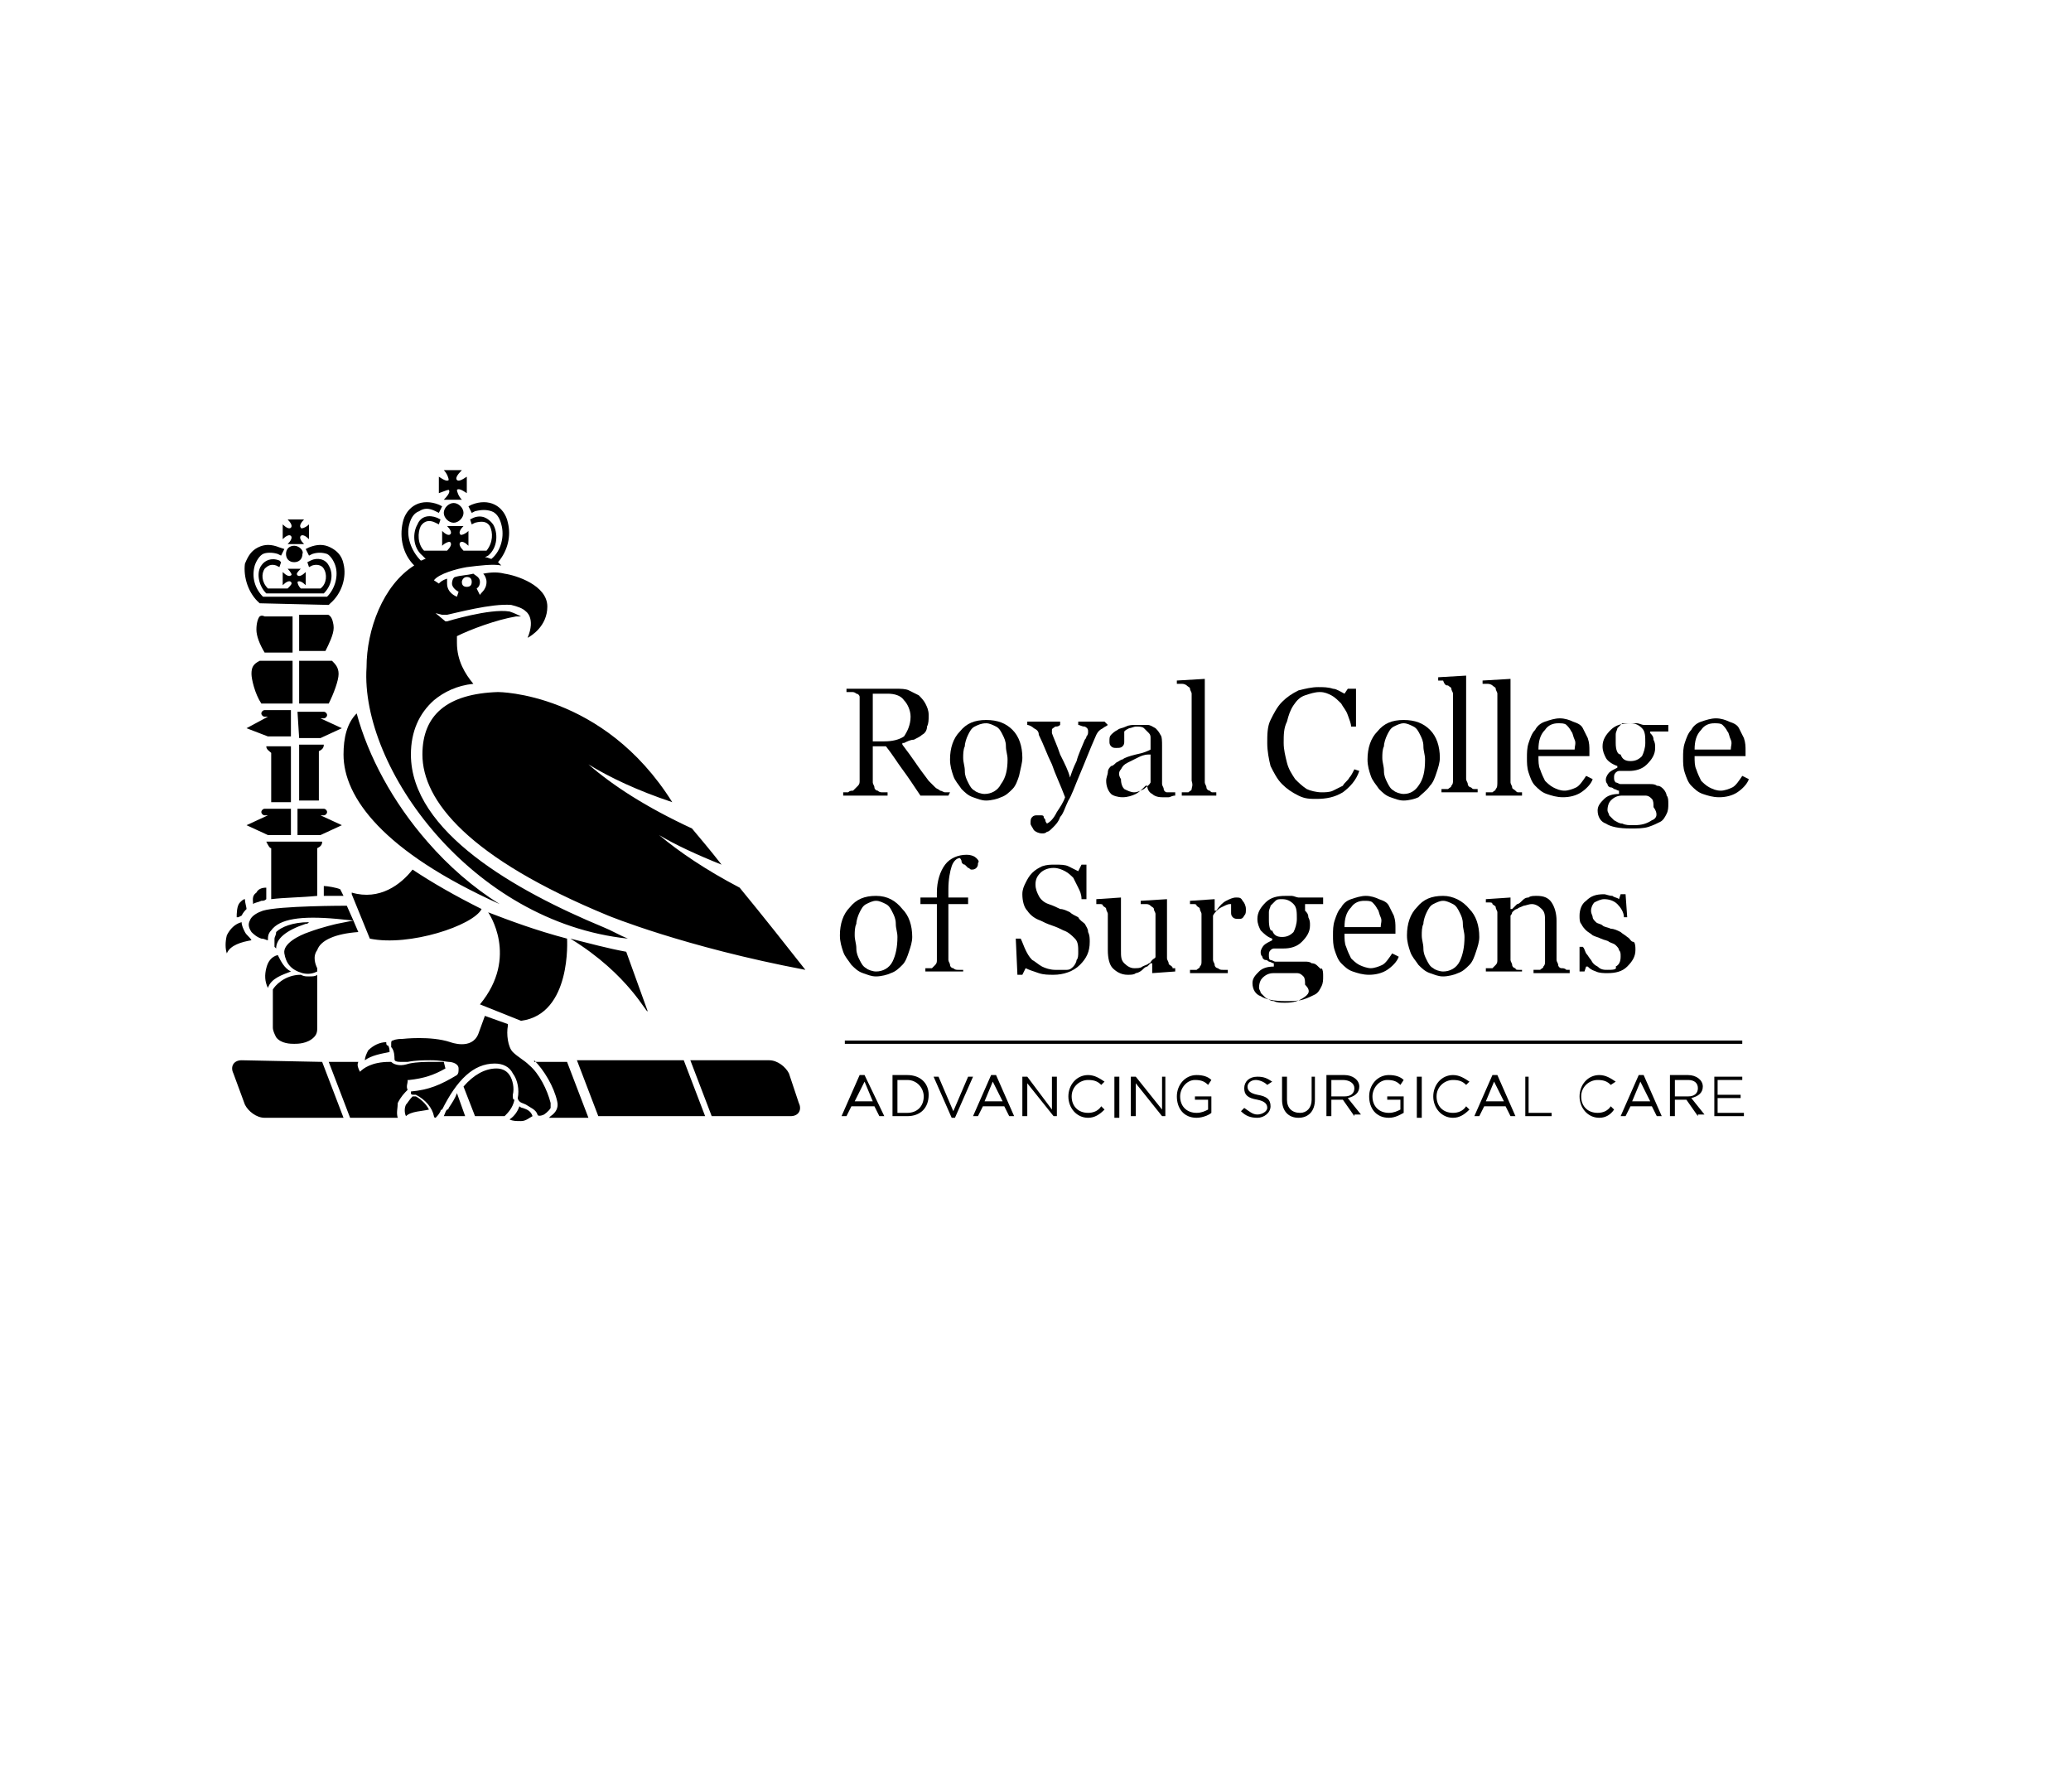 <?xml version="1.0" encoding="utf-8"?>
<!-- Generator: Adobe Illustrator 27.0.1, SVG Export Plug-In . SVG Version: 6.00 Build 0)  -->
<svg version="1.1" id="Layer_1" xmlns="http://www.w3.org/2000/svg" xmlns:xlink="http://www.w3.org/1999/xlink" x="0px" y="0px"
	 viewBox="0 0 126 109" style="enable-background:new 0 0 126 109;" xml:space="preserve">
<g>
	<path d="M88.1,41.7c0.1,0.1,0.2,0.1,0.2,0.2s0.1,0.2,0.1,0.3v5.3c0,0.1,0,0.2-0.1,0.3c0,0.1-0.1,0.1-0.2,0.2c-0.1,0-0.1,0-0.2,0
		c-0.1,0-0.1,0-0.2,0v0.2h2.2v-0.2c-0.1,0-0.1,0-0.2,0c-0.1,0-0.1,0-0.2-0.1c-0.1,0-0.2-0.1-0.2-0.2c0-0.1-0.1-0.2-0.1-0.3v-6.3l0,0
		l-1.7,0.1v0.2c0.1,0,0.2,0,0.3,0C87.9,41.7,88,41.7,88.1,41.7"/>
	<path d="M62.2,46.1c0-0.7-0.2-1.3-0.6-1.7c-0.4-0.4-0.9-0.6-1.6-0.6c-0.7,0-1.2,0.2-1.6,0.7c-0.4,0.4-0.6,1-0.6,1.7
		c0,0.4,0.1,0.7,0.2,1c0.1,0.3,0.3,0.5,0.5,0.8c0.2,0.2,0.4,0.4,0.7,0.5s0.5,0.2,0.8,0.2c0.3,0,0.7-0.1,0.9-0.2
		c0.3-0.1,0.5-0.3,0.7-0.5c0.2-0.2,0.3-0.5,0.4-0.8C62.1,46.7,62.2,46.4,62.2,46.1 M60.9,47.7c-0.2,0.4-0.6,0.6-1,0.6
		c-0.2,0-0.5-0.1-0.6-0.2c-0.2-0.1-0.3-0.3-0.4-0.5c-0.1-0.2-0.2-0.4-0.2-0.7c0-0.3-0.1-0.5-0.1-0.8c0-0.2,0-0.5,0.1-0.7
		c0-0.2,0.1-0.5,0.2-0.7c0.1-0.2,0.2-0.4,0.4-0.5S59.7,44,60,44c0.2,0,0.4,0.1,0.6,0.2c0.2,0.1,0.3,0.3,0.4,0.5
		c0.1,0.2,0.2,0.4,0.2,0.7c0,0.3,0.1,0.5,0.1,0.8C61.3,46.8,61.2,47.3,60.9,47.7"/>
	<path d="M66,56.2c-0.1-0.1-0.3-0.2-0.4-0.4c-0.2-0.1-0.4-0.2-0.5-0.3c-0.2-0.1-0.4-0.2-0.6-0.2c-0.2-0.1-0.4-0.2-0.7-0.3
		c-0.3-0.1-0.5-0.3-0.6-0.5c-0.1-0.2-0.2-0.4-0.2-0.7s0.1-0.5,0.3-0.7s0.5-0.3,0.8-0.3c0.3,0,0.5,0.1,0.7,0.2s0.4,0.3,0.5,0.4
		c0.1,0.2,0.2,0.4,0.3,0.6c0.1,0.2,0.2,0.4,0.2,0.7h0.3l0-2.1h-0.3L65.6,53l0,0c-0.2-0.1-0.4-0.2-0.6-0.3s-0.5-0.1-0.8-0.1
		c-0.3,0-0.5,0-0.8,0.1c-0.2,0.1-0.4,0.2-0.6,0.4c-0.2,0.2-0.3,0.4-0.4,0.6c-0.1,0.2-0.2,0.4-0.2,0.7c0,0.4,0.1,0.8,0.3,1
		c0.2,0.3,0.5,0.5,0.8,0.6c0.2,0.1,0.4,0.2,0.7,0.3c0.3,0.1,0.5,0.2,0.7,0.3c0.3,0.1,0.5,0.3,0.7,0.5s0.2,0.5,0.2,0.8
		c0,0.2,0,0.4-0.1,0.5c0,0.1-0.1,0.3-0.2,0.4c-0.1,0.1-0.2,0.2-0.4,0.2C64.6,59,64.5,59,64.2,59c-0.3,0-0.6-0.1-0.8-0.2
		s-0.4-0.3-0.6-0.4c-0.2-0.2-0.3-0.4-0.4-0.6c-0.1-0.2-0.2-0.5-0.3-0.7h-0.3l0.1,2.2h0.3l0.2-0.4l0,0c0.2,0.1,0.5,0.2,0.8,0.3
		c0.3,0.1,0.6,0.1,0.9,0.1c0.6,0,1.2-0.2,1.6-0.6c0.4-0.4,0.6-0.8,0.6-1.4c0-0.2,0-0.4-0.1-0.6C66.2,56.5,66.1,56.4,66,56.2"/>
	<path d="M53.3,54.5c-0.7,0-1.2,0.2-1.6,0.7c-0.4,0.4-0.6,1-0.6,1.7c0,0.4,0.1,0.7,0.2,1c0.1,0.3,0.3,0.5,0.5,0.8
		c0.2,0.2,0.4,0.4,0.7,0.5s0.5,0.2,0.8,0.2c0.3,0,0.7-0.1,0.9-0.2c0.3-0.1,0.5-0.3,0.7-0.5c0.2-0.2,0.3-0.5,0.4-0.8
		c0.1-0.3,0.2-0.6,0.2-0.9c0-0.7-0.2-1.3-0.6-1.7C54.5,54.8,54,54.5,53.3,54.5 M54.3,58.5c-0.2,0.4-0.6,0.6-1,0.6
		c-0.2,0-0.5-0.1-0.6-0.2c-0.2-0.1-0.3-0.3-0.4-0.5c-0.1-0.2-0.2-0.4-0.2-0.7c0-0.3-0.1-0.5-0.1-0.8c0-0.2,0-0.5,0.1-0.7
		c0-0.2,0.1-0.5,0.2-0.7c0.1-0.2,0.2-0.4,0.4-0.5c0.2-0.1,0.4-0.2,0.6-0.2s0.4,0.1,0.6,0.2c0.2,0.1,0.3,0.3,0.4,0.5
		c0.1,0.2,0.2,0.4,0.2,0.7c0,0.3,0.1,0.5,0.1,0.8C54.6,57.6,54.5,58.1,54.3,58.5"/>
	<path d="M67.2,43.9h-1.6v0.2c0.1,0,0.2,0.1,0.4,0.1c0.2,0.1,0.2,0.2,0.2,0.3c0,0.1,0,0.2-0.1,0.3c0,0.1-0.1,0.2-0.1,0.2
		c-0.2,0.5-0.4,0.9-0.5,1.3c-0.2,0.4-0.3,0.7-0.4,1l0,0.1l0-0.1c-0.1-0.4-0.3-0.8-0.6-1.4c-0.2-0.6-0.4-1-0.5-1.3c0,0,0-0.1,0-0.1
		s0-0.1,0-0.1c0-0.1,0.1-0.1,0.2-0.2c0.1,0,0.2,0,0.3-0.1v-0.2h-2v0.2c0.1,0,0.3,0.1,0.4,0.2c0.2,0.1,0.3,0.2,0.3,0.4
		c0.3,0.6,0.5,1.2,0.8,1.8c0.2,0.6,0.5,1.2,0.8,2v0v0c-0.1,0.3-0.3,0.6-0.5,0.9c-0.2,0.4-0.4,0.6-0.6,0.7l0,0l0,0
		c0,0-0.1-0.1-0.1-0.2c0-0.1-0.1-0.1-0.1-0.2c0-0.1-0.1-0.1-0.2-0.1c-0.1,0-0.1,0-0.2,0c-0.1,0-0.2,0-0.3,0.1
		c-0.1,0.1-0.1,0.2-0.1,0.4c0,0.1,0.1,0.2,0.2,0.4c0.1,0.1,0.3,0.2,0.5,0.2c0.1,0,0.2,0,0.3-0.1c0.1,0,0.2-0.1,0.4-0.3
		c0.1-0.1,0.3-0.3,0.4-0.6c0.2-0.2,0.3-0.6,0.5-1c0.2-0.3,0.4-0.9,0.7-1.6c0.3-0.7,0.6-1.5,1-2.4c0.1-0.2,0.2-0.3,0.4-0.4
		c0.1-0.1,0.2-0.1,0.3-0.2L67.2,43.9L67.2,43.9z"/>
	<path d="M59.4,52.2c-0.1-0.1-0.3-0.2-0.6-0.2c-0.5,0-1,0.2-1.3,0.6s-0.5,1-0.5,1.7v0.3H56V55H57v3.4c0,0.1,0,0.2-0.1,0.3
		s-0.1,0.1-0.2,0.2c-0.1,0-0.1,0-0.2,0l-0.2,0v0.2h2.3V59c-0.1,0-0.2,0-0.3,0c-0.1,0-0.2,0-0.3-0.1c-0.1,0-0.2-0.1-0.2-0.2
		s-0.1-0.2-0.1-0.3V55h1.2v-0.4h-1.2v-0.5c0-0.6,0.1-1.1,0.2-1.4c0.1-0.3,0.3-0.5,0.5-0.5h0l0,0c0,0,0.1,0.1,0.1,0.2
		c0,0.1,0.1,0.2,0.2,0.2c0.1,0.1,0.1,0.1,0.2,0.2c0.1,0,0.1,0.1,0.2,0.1c0.1,0,0.2,0,0.3-0.1c0.1-0.1,0.1-0.2,0.1-0.3
		C59.6,52.4,59.5,52.3,59.4,52.2"/>
	<path d="M68.3,48.5c0.3,0,0.6-0.1,0.8-0.2s0.4-0.3,0.6-0.5l0,0h0.1v0c0,0.2,0.1,0.4,0.3,0.5c0.1,0.1,0.3,0.2,0.6,0.2
		c0.1,0,0.3,0,0.4,0c0.1,0,0.2-0.1,0.4-0.1v-0.2c-0.1,0-0.2,0-0.3,0c-0.1,0-0.2,0-0.2,0c-0.1,0-0.2-0.1-0.2-0.2
		c0-0.1-0.1-0.2-0.1-0.3c0-0.4,0-0.8,0-1.1c0-0.3,0-0.7,0-1.2c0-0.3,0-0.6-0.1-0.7c-0.1-0.2-0.2-0.3-0.3-0.4
		c-0.2-0.1-0.3-0.2-0.5-0.2c-0.2,0-0.4,0-0.7,0c-0.2,0-0.4,0-0.6,0.1c-0.2,0.1-0.4,0.1-0.5,0.2c-0.2,0.1-0.3,0.2-0.4,0.3
		c-0.1,0.1-0.1,0.2-0.1,0.4c0,0.1,0,0.2,0.1,0.3c0.1,0.1,0.2,0.1,0.3,0.1c0.2,0,0.3,0,0.4-0.1c0.1-0.1,0.1-0.2,0.1-0.3
		c0-0.1,0-0.2,0-0.3c0-0.1,0-0.2,0-0.3v0l0,0c0.1-0.1,0.1-0.1,0.3-0.2c0.1,0,0.3-0.1,0.4-0.1c0.2,0,0.4,0,0.5,0.1s0.2,0.2,0.3,0.3
		c0.1,0.1,0.1,0.2,0.1,0.3s0,0.2,0,0.2v0.5l0,0c-0.2,0.1-0.4,0.2-0.9,0.3c-0.4,0.1-0.7,0.2-0.8,0.3c-0.1,0-0.2,0.1-0.4,0.2
		c-0.1,0.1-0.2,0.2-0.3,0.2c-0.1,0.1-0.2,0.2-0.2,0.4c0,0.1-0.1,0.3-0.1,0.5c0,0.3,0.1,0.6,0.3,0.8C67.7,48.4,68,48.5,68.3,48.5
		 M68.2,46.8c0.1-0.2,0.2-0.3,0.4-0.4s0.4-0.2,0.6-0.3c0.2-0.1,0.4-0.2,0.7-0.2l0.1,0l0,1.7l0,0c-0.1,0.2-0.3,0.3-0.4,0.4
		c-0.2,0.1-0.4,0.2-0.6,0.2c-0.2,0-0.4-0.1-0.6-0.2c-0.1-0.1-0.2-0.3-0.2-0.6C68,47.1,68.1,46.9,68.2,46.8"/>
	<path d="M78,47.7c0.3,0.3,0.6,0.5,1,0.7c0.4,0.2,0.7,0.2,1.1,0.2c0.6,0,1.1-0.1,1.6-0.4c0.4-0.3,0.8-0.7,1-1.3l-0.3-0.1
		c-0.1,0.2-0.2,0.4-0.3,0.5c-0.1,0.2-0.3,0.3-0.4,0.5c-0.2,0.1-0.4,0.2-0.6,0.3c-0.2,0.1-0.5,0.1-0.7,0.1c-0.3,0-0.7-0.1-0.9-0.2
		c-0.3-0.2-0.5-0.4-0.7-0.6c-0.2-0.3-0.4-0.6-0.5-1c-0.1-0.4-0.2-0.8-0.2-1.2c0-0.5,0-0.9,0.2-1.3c0.1-0.4,0.2-0.7,0.4-1
		c0.2-0.3,0.4-0.5,0.7-0.6c0.3-0.1,0.6-0.2,0.9-0.2c0.3,0,0.5,0.1,0.7,0.2c0.2,0.1,0.4,0.3,0.6,0.5c0.1,0.2,0.3,0.4,0.4,0.7
		c0.1,0.3,0.2,0.5,0.2,0.7h0.3l0-2.3H82l-0.2,0.3l0,0c-0.2-0.1-0.5-0.3-0.7-0.3c-0.3-0.1-0.6-0.1-0.9-0.1c-0.4,0-0.8,0.1-1.2,0.2
		c-0.4,0.2-0.7,0.4-1,0.7s-0.5,0.7-0.7,1.1c-0.2,0.4-0.2,0.9-0.2,1.4s0.1,1,0.2,1.4C77.5,47,77.7,47.4,78,47.7"/>
	<path d="M57.8,48.2c-0.1,0-0.2,0-0.3,0c-0.1,0-0.2-0.1-0.3-0.1c-0.1-0.1-0.2-0.1-0.3-0.2c-0.1-0.1-0.2-0.2-0.4-0.4
		c-0.3-0.4-0.6-0.8-0.8-1.1c-0.2-0.3-0.5-0.7-0.8-1.1l0-0.1l0.1,0c0.2-0.1,0.4-0.2,0.6-0.2c0.2-0.1,0.4-0.2,0.5-0.3
		c0.2-0.1,0.3-0.3,0.3-0.5c0.1-0.2,0.1-0.4,0.1-0.7c0-0.3-0.1-0.5-0.2-0.7s-0.3-0.4-0.4-0.5c-0.2-0.1-0.4-0.2-0.6-0.3
		c-0.2-0.1-0.5-0.1-0.8-0.1h-3v0.2c0.1,0,0.2,0,0.3,0c0.1,0,0.2,0,0.3,0.1c0.1,0,0.2,0.1,0.2,0.2c0,0.1,0,0.2,0,0.3v4.8
		c0,0.1,0,0.2-0.1,0.3S52,48,51.9,48.1c-0.1,0-0.2,0-0.3,0.1c-0.1,0-0.2,0-0.3,0v0.2h2.7v-0.2c-0.1,0-0.2,0-0.3,0
		c-0.1,0-0.2,0-0.3-0.1c-0.1,0-0.2-0.1-0.2-0.2c0-0.1-0.1-0.2-0.1-0.3v-2.2h0.8l0,0c0.4,0.5,0.7,1,1,1.4c0.3,0.4,0.7,1,1.1,1.6h1.7
		L57.8,48.2L57.8,48.2z M53.8,45.1h-0.7v-2.9H54c0.4,0,0.8,0.1,1,0.4c0.2,0.2,0.4,0.6,0.4,1c0,0.5-0.2,0.9-0.4,1.2
		C54.7,45,54.3,45.1,53.8,45.1"/>
	<path d="M95,58.9c-0.1,0-0.2-0.1-0.2-0.2s-0.1-0.2-0.1-0.3V56c0-0.4-0.1-0.8-0.3-1.1c-0.2-0.3-0.5-0.4-0.9-0.4
		c-0.2,0-0.4,0-0.5,0.1c-0.2,0-0.3,0.1-0.4,0.2c-0.1,0.1-0.2,0.2-0.3,0.2c-0.1,0.1-0.2,0.2-0.3,0.3l0,0h-0.1v-0.7l0,0l-1.5,0.1v0.2
		c0.1,0,0.2,0,0.2,0c0.1,0,0.2,0,0.2,0.1c0.1,0.1,0.2,0.1,0.2,0.2s0.1,0.2,0.1,0.3v2.9c0,0.1,0,0.2-0.1,0.3s-0.1,0.1-0.2,0.2
		c-0.1,0-0.1,0-0.2,0l-0.2,0v0.2h2.2V59c-0.1,0-0.1,0-0.2,0c-0.1,0-0.2,0-0.2-0.1c-0.1,0-0.2-0.1-0.2-0.2c0-0.1-0.1-0.2-0.1-0.3
		v-2.7v0c0,0,0.1-0.1,0.1-0.2c0.1-0.1,0.2-0.2,0.3-0.2c0.1-0.1,0.2-0.1,0.4-0.2c0.1,0,0.3-0.1,0.5-0.1c0.2,0,0.4,0.1,0.6,0.3
		c0.2,0.2,0.2,0.4,0.2,0.8v2.4c0,0.1,0,0.2-0.1,0.3c0,0.1-0.1,0.1-0.2,0.2c-0.1,0-0.1,0-0.2,0c-0.1,0-0.1,0-0.2,0v0.2h2.2v-0.2
		c-0.1,0-0.1,0-0.2,0C95.2,58.9,95.1,58.9,95,58.9"/>
	<path d="M96.5,47.2c-0.2,0.3-0.4,0.6-0.6,0.7c-0.2,0.1-0.5,0.2-0.7,0.2c-0.3,0-0.5-0.1-0.7-0.2s-0.4-0.3-0.5-0.4
		c-0.1-0.2-0.2-0.4-0.3-0.7c-0.1-0.2-0.1-0.5-0.1-0.8v0h3.1v-0.3c0-0.3,0-0.5-0.1-0.8c-0.1-0.2-0.2-0.4-0.3-0.6
		c-0.1-0.2-0.3-0.3-0.6-0.4c-0.2-0.1-0.5-0.2-0.8-0.2s-0.6,0.1-0.9,0.2c-0.3,0.1-0.5,0.3-0.6,0.5c-0.2,0.2-0.3,0.5-0.4,0.8
		c-0.1,0.3-0.1,0.6-0.1,0.9c0,0.3,0,0.6,0.1,0.9s0.2,0.6,0.4,0.8c0.2,0.2,0.4,0.4,0.7,0.5c0.3,0.1,0.6,0.2,1,0.2
		c0.4,0,0.8-0.1,1.1-0.3c0.3-0.2,0.6-0.5,0.7-0.8L96.5,47.2z M93.6,45.6c0-0.5,0.1-0.9,0.4-1.2c0.2-0.3,0.5-0.4,0.8-0.4
		c0.2,0,0.4,0,0.5,0.1c0.1,0.1,0.2,0.2,0.3,0.4c0.1,0.1,0.1,0.3,0.2,0.5s0,0.4,0,0.6v0L93.6,45.6L93.6,45.6z"/>
	<path d="M91,48c0,0.1-0.1,0.1-0.2,0.2c-0.1,0-0.1,0-0.2,0c-0.1,0-0.1,0-0.2,0v0.2h2.2v-0.2c-0.1,0-0.1,0-0.2,0
		c-0.1,0-0.1,0-0.2-0.1C92.1,48,92,48,92,47.9s-0.1-0.2-0.1-0.3v-6.3l0,0l-1.7,0.1v0.2c0.1,0,0.2,0,0.3,0c0.2,0,0.3,0.1,0.3,0.1
		c0.1,0.1,0.2,0.1,0.2,0.2c0,0.1,0.1,0.2,0.1,0.3v5.3C91.1,47.8,91.1,47.9,91,48"/>
	<path d="M99,57c-0.1-0.1-0.3-0.2-0.4-0.3c-0.2-0.1-0.4-0.2-0.6-0.2c-0.2-0.1-0.4-0.1-0.5-0.2c-0.1-0.1-0.3-0.1-0.4-0.2
		c-0.1-0.1-0.2-0.2-0.2-0.3c0-0.1-0.1-0.2-0.1-0.4c0-0.2,0.1-0.4,0.2-0.5c0.2-0.1,0.4-0.2,0.6-0.2c0.3,0,0.6,0.1,0.8,0.3
		c0.2,0.2,0.4,0.5,0.4,0.8h0.2l-0.1-1.4h-0.3l-0.1,0.3l0,0c-0.1-0.1-0.3-0.1-0.4-0.2c-0.2,0-0.4-0.1-0.5-0.1c-0.5,0-0.8,0.1-1.1,0.4
		c-0.3,0.2-0.4,0.6-0.4,0.9c0,0.2,0,0.4,0.1,0.5c0.1,0.2,0.2,0.3,0.3,0.4c0.1,0.1,0.3,0.2,0.4,0.3c0.2,0.1,0.3,0.1,0.5,0.2
		c0.2,0.1,0.4,0.1,0.5,0.2c0.2,0.1,0.3,0.1,0.4,0.2c0.1,0.1,0.2,0.2,0.2,0.3c0.1,0.1,0.1,0.2,0.1,0.4c0,0.3-0.1,0.5-0.3,0.6
		C98.4,59,98.1,59,97.8,59c-0.2,0-0.4,0-0.6-0.2c-0.2-0.1-0.3-0.2-0.4-0.4c-0.1-0.1-0.2-0.3-0.3-0.4c-0.1-0.2-0.1-0.3-0.2-0.4h-0.2
		l0,1.5h0.3l0.1-0.3l0.1,0c0.1,0.1,0.2,0.2,0.5,0.3c0.2,0.1,0.5,0.1,0.7,0.1c0.5,0,0.9-0.1,1.2-0.4c0.3-0.3,0.5-0.6,0.5-1
		c0-0.2,0-0.4-0.1-0.5C99.2,57.3,99.2,57.1,99,57"/>
	<path d="M71.3,58.8c-0.1-0.1-0.2-0.1-0.2-0.2c0-0.1-0.1-0.2-0.1-0.3v-3.6l0,0l-1.6,0.1v0.2c0.1,0,0.2,0,0.3,0c0.1,0,0.2,0,0.3,0.1
		c0.1,0.1,0.2,0.1,0.2,0.2c0,0.1,0.1,0.2,0.1,0.3v2.6c0,0.1-0.1,0.1-0.2,0.2s-0.1,0.2-0.2,0.2c-0.1,0.1-0.2,0.1-0.4,0.2
		c-0.1,0.1-0.3,0.1-0.5,0.1c-0.2,0-0.4-0.1-0.6-0.3c-0.2-0.2-0.2-0.4-0.2-0.8v-3.2l0,0l-1.5,0.1V55c0.1,0,0.2,0,0.2,0
		c0.1,0,0.2,0,0.2,0.1c0.1,0.1,0.2,0.1,0.2,0.2s0.1,0.2,0.1,0.3v2.2c0,0.5,0.1,0.9,0.3,1.1c0.2,0.2,0.5,0.4,0.9,0.4
		c0.2,0,0.4,0,0.5-0.1c0.1,0,0.3-0.1,0.4-0.2c0.1-0.1,0.2-0.2,0.3-0.2c0.1-0.1,0.2-0.2,0.2-0.2l0,0h0.1v0.6l0,0l1.4-0.1v-0.2
		c-0.1,0-0.2,0-0.2,0C71.4,58.9,71.3,58.8,71.3,58.8"/>
	<path d="M106,47.2c-0.2,0.3-0.4,0.6-0.6,0.7c-0.2,0.1-0.5,0.2-0.7,0.2c-0.3,0-0.5-0.1-0.7-0.2s-0.4-0.3-0.5-0.4
		c-0.1-0.2-0.2-0.4-0.3-0.7c-0.1-0.2-0.1-0.5-0.1-0.8v0h3.1v-0.3c0-0.3,0-0.5-0.1-0.8c-0.1-0.2-0.2-0.4-0.3-0.6
		c-0.1-0.2-0.3-0.3-0.6-0.4c-0.2-0.1-0.5-0.2-0.8-0.2s-0.6,0.1-0.9,0.2c-0.3,0.1-0.5,0.3-0.6,0.5c-0.2,0.2-0.3,0.5-0.4,0.8
		c-0.1,0.3-0.1,0.6-0.1,0.9c0,0.3,0,0.6,0.1,0.9s0.2,0.6,0.4,0.8c0.2,0.2,0.4,0.4,0.7,0.5c0.3,0.1,0.6,0.2,1,0.2
		c0.4,0,0.8-0.1,1.1-0.3c0.3-0.2,0.6-0.5,0.7-0.8L106,47.2z M103.1,45.6c0-0.5,0.1-0.9,0.4-1.2c0.2-0.3,0.5-0.4,0.8-0.4
		c0.2,0,0.4,0,0.5,0.1c0.1,0.1,0.2,0.2,0.3,0.4c0.1,0.1,0.1,0.3,0.2,0.5s0,0.4,0,0.6v0L103.1,45.6L103.1,45.6z"/>
	<path d="M87.8,54.5c-0.7,0-1.2,0.2-1.6,0.7c-0.4,0.4-0.6,1-0.6,1.7c0,0.4,0.1,0.7,0.2,1c0.1,0.3,0.3,0.5,0.5,0.8
		c0.2,0.2,0.4,0.4,0.7,0.5s0.5,0.2,0.8,0.2c0.3,0,0.7-0.1,0.9-0.2c0.3-0.1,0.5-0.3,0.7-0.5c0.2-0.2,0.3-0.5,0.4-0.8
		c0.1-0.3,0.2-0.6,0.2-0.9c0-0.7-0.2-1.3-0.6-1.7C89,54.8,88.4,54.5,87.8,54.5 M88.8,58.5c-0.2,0.4-0.6,0.6-1,0.6
		c-0.2,0-0.5-0.1-0.6-0.2c-0.2-0.1-0.3-0.3-0.4-0.5c-0.1-0.2-0.2-0.4-0.2-0.7c0-0.3-0.1-0.5-0.1-0.8c0-0.2,0-0.5,0.1-0.7
		c0-0.2,0.1-0.5,0.2-0.7c0.1-0.2,0.2-0.4,0.4-0.5c0.2-0.1,0.4-0.2,0.6-0.2c0.2,0,0.4,0.1,0.6,0.2c0.2,0.1,0.3,0.3,0.4,0.5
		c0.1,0.2,0.2,0.4,0.2,0.7c0,0.3,0.1,0.5,0.1,0.8C89.1,57.6,89,58.1,88.8,58.5"/>
	<path d="M101.2,48c-0.1-0.1-0.2-0.2-0.4-0.2c-0.1-0.1-0.3-0.1-0.4-0.1c-0.1,0-0.3,0-0.5,0s-0.4,0-0.6,0c-0.1,0-0.2,0-0.4,0
		c-0.1,0-0.2,0-0.3,0c-0.1,0-0.2-0.1-0.3-0.1c-0.1-0.1-0.1-0.2-0.1-0.3c0-0.1,0-0.2,0.1-0.3c0.1-0.1,0.2-0.1,0.2-0.1h0h0.6
		c0.4,0,0.8-0.1,1.1-0.4c0.3-0.3,0.5-0.6,0.5-1c0-0.2,0-0.3-0.1-0.5c0-0.2-0.1-0.3-0.2-0.4l0,0v-0.1h1.1v-0.4H100
		c-0.1,0-0.3-0.1-0.4-0.1c-0.1,0-0.3,0-0.4,0c-0.5,0-0.9,0.1-1.2,0.4c-0.3,0.3-0.5,0.6-0.5,1c0,0.3,0.1,0.5,0.2,0.7s0.4,0.4,0.7,0.5
		l0,0v0.1l0,0c-0.2,0.1-0.4,0.2-0.5,0.3c-0.1,0.1-0.2,0.3-0.2,0.4c0,0.1,0,0.2,0.1,0.3c0,0.1,0.1,0.2,0.2,0.2c0.1,0,0.2,0.1,0.2,0.1
		c0.1,0,0.2,0.1,0.3,0.1l0,0v0.2h0c-0.4,0-0.7,0.1-0.9,0.3c-0.2,0.2-0.4,0.4-0.4,0.7c0,0.4,0.2,0.7,0.5,0.8c0.3,0.2,0.8,0.3,1.5,0.3
		c0.4,0,0.8,0,1.1-0.1c0.3-0.1,0.5-0.2,0.7-0.3c0.2-0.1,0.3-0.3,0.4-0.5c0.1-0.2,0.1-0.4,0.1-0.6s0-0.4-0.1-0.5
		C101.4,48.3,101.3,48.1,101.2,48 M98.3,45.2c0-0.2,0-0.3,0-0.5c0-0.2,0.1-0.3,0.1-0.4c0.1-0.1,0.2-0.2,0.3-0.3
		C98.9,44,99,44,99.2,44c0.3,0,0.5,0.1,0.7,0.3c0.2,0.2,0.2,0.5,0.2,0.9c0,0.3-0.1,0.6-0.2,0.8c-0.2,0.2-0.4,0.3-0.7,0.3
		c-0.3,0-0.5-0.1-0.6-0.4C98.4,45.9,98.3,45.6,98.3,45.2 M100.5,49.9c-0.3,0.2-0.6,0.3-1.1,0.3c-0.3,0-0.5,0-0.7-0.1
		c-0.2,0-0.3-0.1-0.5-0.2c-0.1-0.1-0.2-0.2-0.3-0.3c0-0.1-0.1-0.2-0.1-0.3c0-0.3,0.1-0.5,0.2-0.6c0.2-0.2,0.4-0.3,0.7-0.3h0
		c0.4,0,0.7,0,0.9,0c0.3,0,0.4,0,0.5,0c0.2,0,0.3,0.1,0.4,0.2c0.1,0.1,0.1,0.3,0.1,0.5C100.9,49.5,100.8,49.8,100.5,49.9"/>
	<path d="M75.2,54.6c-0.2,0-0.4,0.1-0.6,0.2c-0.2,0.1-0.4,0.3-0.6,0.6l0,0h-0.1v-0.7l0,0l-1.5,0.1v0.2c0.1,0,0.2,0,0.2,0
		c0.1,0,0.2,0,0.2,0.1c0.1,0.1,0.2,0.1,0.2,0.2c0,0.1,0.1,0.2,0.1,0.3v2.9c0,0.1,0,0.2-0.1,0.3c0,0.1-0.1,0.1-0.2,0.2
		c-0.1,0-0.1,0-0.2,0l-0.2,0v0.2h2.3V59c-0.1,0-0.2,0-0.3,0c-0.1,0-0.2,0-0.3-0.1c-0.1,0-0.2-0.1-0.2-0.2c0-0.1-0.1-0.2-0.1-0.3
		v-2.7v0c0.1-0.2,0.3-0.4,0.5-0.5c0.2-0.1,0.4-0.2,0.5-0.2h0.1l0,0.1c0,0.1,0,0.1,0,0.2c0,0,0,0.1,0,0.2c0,0.1,0,0.2,0.1,0.3
		c0.1,0.1,0.2,0.1,0.4,0.1c0.1,0,0.2,0,0.3-0.2c0.1-0.1,0.1-0.2,0.1-0.4c0-0.2-0.1-0.4-0.2-0.5C75.5,54.6,75.4,54.6,75.2,54.6"/>
	<path d="M72.5,48c0,0.1-0.1,0.1-0.2,0.2c-0.1,0-0.1,0-0.2,0c-0.1,0-0.1,0-0.2,0v0.2H74v-0.2c-0.1,0-0.1,0-0.2,0
		c-0.1,0-0.1,0-0.2-0.1c-0.1,0-0.2-0.1-0.2-0.2s-0.1-0.2-0.1-0.3v-6.3l0,0l-1.7,0.1v0.2c0.1,0,0.2,0,0.3,0c0.2,0,0.3,0.1,0.3,0.1
		c0.1,0.1,0.2,0.1,0.2,0.2c0,0.1,0.1,0.2,0.1,0.3v5.3C72.6,47.8,72.5,47.9,72.5,48"/>
	<path d="M87,47.8c0.2-0.2,0.3-0.5,0.4-0.8s0.2-0.6,0.2-0.9c0-0.7-0.2-1.3-0.6-1.7c-0.4-0.4-0.9-0.6-1.6-0.6c-0.7,0-1.2,0.2-1.6,0.7
		c-0.4,0.4-0.6,1-0.6,1.7c0,0.4,0.1,0.7,0.2,1c0.1,0.3,0.3,0.5,0.5,0.8c0.2,0.2,0.4,0.4,0.7,0.5c0.3,0.1,0.5,0.2,0.8,0.2
		c0.3,0,0.7-0.1,0.9-0.2C86.5,48.3,86.8,48.1,87,47.8 M85.4,48.3c-0.2,0-0.5-0.1-0.6-0.2c-0.2-0.1-0.3-0.3-0.4-0.5
		c-0.1-0.2-0.2-0.4-0.2-0.7c0-0.3-0.1-0.5-0.1-0.8c0-0.2,0-0.5,0.1-0.7c0-0.2,0.1-0.5,0.2-0.7c0.1-0.2,0.2-0.4,0.4-0.5
		s0.4-0.2,0.6-0.2c0.2,0,0.4,0.1,0.6,0.2c0.2,0.1,0.3,0.3,0.4,0.5c0.1,0.2,0.2,0.4,0.2,0.7s0.1,0.5,0.1,0.8c0,0.7-0.1,1.2-0.4,1.6
		C86.1,48.1,85.8,48.3,85.4,48.3"/>
	<path d="M84.1,58.7c-0.2,0.1-0.5,0.2-0.7,0.2s-0.5-0.1-0.7-0.2s-0.4-0.3-0.5-0.4c-0.1-0.2-0.2-0.4-0.3-0.7
		c-0.1-0.2-0.1-0.5-0.1-0.8v0h3.1v-0.3c0-0.3,0-0.5-0.1-0.8c-0.1-0.2-0.2-0.4-0.3-0.6c-0.1-0.2-0.3-0.3-0.6-0.4
		c-0.2-0.1-0.5-0.2-0.8-0.2s-0.6,0.1-0.9,0.2c-0.3,0.1-0.5,0.3-0.6,0.5c-0.2,0.2-0.3,0.5-0.4,0.8c-0.1,0.3-0.1,0.6-0.1,0.9
		c0,0.3,0,0.6,0.1,0.9c0.1,0.3,0.2,0.6,0.4,0.8c0.2,0.2,0.4,0.4,0.7,0.5c0.3,0.1,0.6,0.2,1,0.2c0.4,0,0.8-0.1,1.1-0.3
		c0.3-0.2,0.6-0.5,0.7-0.8L84.7,58C84.5,58.3,84.3,58.6,84.1,58.7 M81.8,56.4c0-0.5,0.1-0.9,0.4-1.2c0.2-0.3,0.5-0.4,0.8-0.4
		c0.2,0,0.4,0,0.5,0.1c0.1,0.1,0.2,0.2,0.3,0.4c0.1,0.1,0.1,0.3,0.2,0.5s0,0.4,0,0.6v0L81.8,56.4L81.8,56.4z"/>
	<path d="M80.2,58.8c-0.1-0.1-0.2-0.2-0.4-0.2c-0.1-0.1-0.3-0.1-0.4-0.1c-0.1,0-0.3,0-0.5,0c-0.2,0-0.4,0-0.6,0c-0.1,0-0.2,0-0.4,0
		c-0.1,0-0.2,0-0.3,0c-0.1,0-0.2-0.1-0.3-0.1s-0.1-0.2-0.1-0.3c0-0.1,0-0.2,0.1-0.3c0.1-0.1,0.2-0.1,0.2-0.1h0h0.6
		c0.4,0,0.8-0.1,1.1-0.4c0.3-0.3,0.5-0.6,0.5-1c0-0.2,0-0.3-0.1-0.5c0-0.2-0.1-0.3-0.2-0.4l0,0V55h1.1v-0.4H79
		c-0.1,0-0.3-0.1-0.4-0.1s-0.3,0-0.4,0c-0.5,0-0.9,0.1-1.2,0.4c-0.3,0.3-0.5,0.6-0.5,1c0,0.3,0.1,0.5,0.2,0.7
		c0.2,0.2,0.4,0.4,0.7,0.5l0,0v0.1l0,0c-0.2,0.1-0.4,0.2-0.5,0.3c-0.1,0.1-0.2,0.3-0.2,0.4c0,0.1,0,0.2,0.1,0.3
		c0,0.1,0.1,0.2,0.2,0.2c0.1,0,0.2,0.1,0.2,0.1c0.1,0,0.2,0.1,0.3,0.1l0,0v0.2h0c-0.4,0-0.7,0.1-0.9,0.3c-0.2,0.2-0.4,0.4-0.4,0.7
		c0,0.4,0.2,0.7,0.5,0.8c0.3,0.2,0.8,0.3,1.5,0.3c0.4,0,0.8,0,1.1-0.1c0.3-0.1,0.5-0.2,0.7-0.3c0.2-0.1,0.3-0.3,0.4-0.5
		s0.1-0.4,0.1-0.6s0-0.4-0.1-0.5C80.4,59,80.3,58.9,80.2,58.8 M77.2,56c0-0.2,0-0.3,0-0.5c0-0.2,0.1-0.3,0.1-0.4
		c0.1-0.1,0.2-0.2,0.3-0.3c0.1-0.1,0.2-0.1,0.4-0.1c0.3,0,0.5,0.1,0.7,0.3c0.2,0.2,0.2,0.5,0.2,0.9c0,0.3-0.1,0.6-0.2,0.8
		c-0.2,0.2-0.4,0.3-0.7,0.3c-0.3,0-0.5-0.1-0.6-0.4C77.3,56.7,77.2,56.4,77.2,56 M79.3,60.7c-0.3,0.2-0.6,0.3-1.1,0.3
		c-0.3,0-0.5,0-0.7-0.1c-0.2,0-0.3-0.1-0.5-0.2c-0.1-0.1-0.2-0.2-0.3-0.3c0-0.1-0.1-0.2-0.1-0.3c0-0.3,0.1-0.5,0.2-0.6
		c0.2-0.2,0.4-0.3,0.7-0.3h0c0.4,0,0.7,0,0.9,0c0.3,0,0.5,0,0.5,0c0.2,0,0.3,0.1,0.4,0.2c0.1,0.1,0.1,0.3,0.1,0.5
		C79.8,60.3,79.6,60.5,79.3,60.7"/>
	<rect x="51.4" y="63.3" width="54.6" height="0.2"/>
	<path d="M53.8,67.9h-0.3l-0.3-0.6h-1.4l-0.3,0.6h-0.3l1.1-2.5h0.3L53.8,67.9z M52.6,65.8L52,67h1.1L52.6,65.8z"/>
	<path d="M55.2,67.9h-0.9v-2.5h0.9c0.8,0,1.3,0.5,1.3,1.2C56.5,67.4,56,67.9,55.2,67.9 M55.2,65.7h-0.6v2h0.6c0.6,0,1-0.4,1-1
		C56.2,66.2,55.8,65.7,55.2,65.7"/>
	<polygon points="58.9,65.5 59.2,65.5 58.1,68 57.9,68 56.8,65.5 57.1,65.5 58,67.6 	"/>
	<path d="M61.7,67.9h-0.3l-0.3-0.6h-1.3l-0.3,0.6h-0.3l1.1-2.5h0.3L61.7,67.9z M60.4,65.8L59.9,67H61L60.4,65.8z"/>
	<polygon points="64,65.5 64.3,65.5 64.3,67.9 64.1,67.9 62.5,65.9 62.5,67.9 62.2,67.9 62.2,65.5 62.5,65.5 64,67.5 	"/>
	<path d="M66.2,68c-0.7,0-1.2-0.6-1.2-1.3s0.5-1.3,1.2-1.3c0.4,0,0.7,0.2,1,0.4L67,66c-0.2-0.2-0.4-0.3-0.8-0.3c-0.5,0-1,0.4-1,1
		s0.4,1,1,1c0.3,0,0.6-0.1,0.8-0.4l0.2,0.2C66.9,67.8,66.6,68,66.2,68"/>
	<rect x="67.8" y="65.5" width="0.3" height="2.5"/>
	<polygon points="70.7,65.5 70.9,65.5 70.9,67.9 70.7,67.9 69.1,65.9 69.1,67.9 68.8,67.9 68.8,65.5 69.1,65.5 70.7,67.5 	"/>
	<path d="M72.8,68c-0.8,0-1.2-0.6-1.2-1.3c0-0.7,0.5-1.3,1.2-1.3c0.4,0,0.7,0.1,0.9,0.3L73.5,66c-0.2-0.2-0.4-0.3-0.8-0.3
		c-0.5,0-0.9,0.5-0.9,1c0,0.6,0.4,1,1,1c0.3,0,0.5-0.1,0.7-0.2v-0.6h-0.8v-0.2h1v1C73.6,67.8,73.2,68,72.8,68"/>
	<path d="M76.5,66.6c0.6,0.1,0.8,0.3,0.8,0.7c0,0.4-0.4,0.7-0.8,0.7c-0.4,0-0.7-0.1-1-0.4l0.2-0.2c0.3,0.2,0.5,0.4,0.8,0.4
		c0.3,0,0.6-0.2,0.6-0.4c0-0.2-0.1-0.4-0.6-0.5c-0.6-0.1-0.8-0.3-0.8-0.7c0-0.4,0.3-0.7,0.8-0.7c0.4,0,0.6,0.1,0.9,0.3L77.1,66
		c-0.2-0.2-0.5-0.3-0.7-0.3c-0.3,0-0.5,0.2-0.5,0.4C75.9,66.3,76,66.5,76.5,66.6"/>
	<path d="M80,66.9c0,0.7-0.4,1.1-1,1.1c-0.6,0-1-0.4-1-1.1v-1.4h0.3v1.4c0,0.5,0.3,0.8,0.8,0.8c0.4,0,0.7-0.3,0.7-0.8v-1.4H80
		L80,66.9L80,66.9z"/>
	<path d="M82.4,67.9l-0.7-1H81v1h-0.3v-2.5h1.1c0.5,0,0.9,0.3,0.9,0.7c0,0.4-0.3,0.6-0.7,0.7l0.8,1H82.4z M81.7,65.7H81v1h0.8
		c0.4,0,0.6-0.2,0.6-0.5C82.4,65.9,82.1,65.7,81.7,65.7"/>
	<path d="M84.5,68c-0.8,0-1.2-0.6-1.2-1.3c0-0.7,0.5-1.3,1.2-1.3c0.4,0,0.7,0.1,0.9,0.3L85.2,66c-0.2-0.2-0.4-0.3-0.8-0.3
		c-0.5,0-0.9,0.5-0.9,1c0,0.6,0.4,1,1,1c0.3,0,0.5-0.1,0.7-0.2v-0.6h-0.8v-0.2h1v1C85.2,67.8,84.9,68,84.5,68"/>
	<rect x="86.2" y="65.5" width="0.3" height="2.5"/>
	<path d="M88.4,68c-0.7,0-1.2-0.6-1.2-1.3s0.5-1.3,1.2-1.3c0.4,0,0.7,0.2,1,0.4L89.2,66c-0.2-0.2-0.4-0.3-0.8-0.3c-0.5,0-1,0.4-1,1
		s0.4,1,1,1c0.3,0,0.6-0.1,0.8-0.4l0.2,0.2C89.1,67.8,88.8,68,88.4,68"/>
	<path d="M92.2,67.9h-0.3l-0.3-0.6h-1.3L90,67.9h-0.3l1.1-2.5h0.3L92.2,67.9z M90.9,65.8L90.4,67h1.1L90.9,65.8z"/>
	<polygon points="92.8,65.5 93,65.5 93,67.7 94.4,67.7 94.4,67.9 92.8,67.9 	"/>
	<path d="M97.3,68c-0.7,0-1.2-0.6-1.2-1.3s0.5-1.3,1.2-1.3c0.4,0,0.7,0.2,1,0.4L98,66c-0.2-0.2-0.4-0.3-0.8-0.3c-0.5,0-1,0.4-1,1
		s0.4,1,1,1c0.3,0,0.6-0.1,0.8-0.4l0.2,0.2C98,67.8,97.7,68,97.3,68"/>
	<path d="M101.1,67.9h-0.3l-0.3-0.6h-1.3l-0.3,0.6h-0.3l1.1-2.5h0.3L101.1,67.9z M99.8,65.8L99.3,67h1.1L99.8,65.8z"/>
	<path d="M103.3,67.9l-0.7-1h-0.7v1h-0.3v-2.5h1.1c0.5,0,0.9,0.3,0.9,0.7c0,0.4-0.3,0.6-0.7,0.7l0.8,1H103.3z M102.7,65.7h-0.8v1
		h0.8c0.4,0,0.6-0.2,0.6-0.5C103.3,65.9,103.1,65.7,102.7,65.7"/>
</g>
<g>
	<polygon points="106,65.7 104.5,65.7 104.5,66.6 105.9,66.6 105.9,66.8 104.5,66.8 104.5,67.7 106.1,67.7 106.1,67.9 104.3,67.9 
		104.3,65.5 106,65.5 	"/>
	<path d="M27.3,29.8c0.1,0.1,0,0.3-0.3,0.6h1.1c-0.2-0.2-0.3-0.5-0.3-0.6c0.1-0.1,0.3,0,0.6,0.2v-1c-0.3,0.2-0.5,0.3-0.6,0.2
		c-0.1-0.1,0-0.3,0.3-0.6H27c0.2,0.2,0.3,0.5,0.3,0.6c-0.1,0.1-0.3,0-0.6-0.2v1C27,29.9,27.2,29.8,27.3,29.8 M19.7,53.9v0.6
		c0.4,0,0.8,0,1.1,0c0,0,0.1,0,0.1,0l-0.2-0.4C20.5,54,19.9,53.9,19.7,53.9 M16.5,51.6v3.1c0.8-0.1,1.8-0.1,2.8-0.2v-2.9
		c0.2-0.1,0.3-0.2,0.3-0.4h-3.4C16.3,51.4,16.4,51.6,16.5,51.6 M17.7,48.7v-3.3h-1.5c0,0.2,0.2,0.3,0.3,0.4v3H17.7z M15.8,37.5
		c-0.1,0.1-0.2,0.4-0.2,0.8c0,0.4,0.2,0.9,0.5,1.4h1.7v-2.2h-1.7C15.9,37.4,15.8,37.5,15.8,37.5 M15.3,41c0,0.3,0.2,1.2,0.6,1.8h1.9
		v-2.6h-2C15.4,40.4,15.3,40.6,15.3,41 M16.3,50.8L16.3,50.8h1.4v-1.6h-1.2l0,0h-0.4c-0.1,0-0.2,0.1-0.2,0.2v0
		c0,0.1,0.1,0.2,0.2,0.2h0.2L15,50.2L16.3,50.8z M15.4,55c0.1-0.1,0.3-0.1,0.5-0.2c0.1,0,0.2,0,0.3-0.1V54c-0.3,0-0.5,0.1-0.6,0.3
		C15.3,54.5,15.4,54.8,15.4,55 M16.3,44.8C16.3,44.9,16.3,44.9,16.3,44.8h1.4v-1.6h-1.4l0,0h-0.2c-0.1,0-0.2,0.1-0.2,0.2v0
		c0,0.1,0.1,0.2,0.2,0.2h0.2L15,44.3L16.3,44.8z M18.2,50.8h1.3l1.3-0.6l-1.3-0.6h0.2c0.1,0,0.2-0.1,0.2-0.2v0
		c0-0.1-0.1-0.2-0.2-0.2h-0.4l0,0h-1.2V50.8z M27.6,30.6c-0.3,0-0.6,0.3-0.6,0.6c0,0.3,0.3,0.6,0.6,0.6c0.3,0,0.6-0.3,0.6-0.6
		C28.2,30.9,27.9,30.6,27.6,30.6 M34.7,57.1c3.6,2.2,4.7,4.7,4.7,4.4l-1.3-3.6C37,57.7,35.9,57.4,34.7,57.1 M18.2,48.7h1.2v-3
		c0.2-0.1,0.3-0.2,0.3-0.4h-1.5V48.7z M15.9,57.1L15.9,57.1L15.9,57.1c0.2,0,0.3,0.1,0.4,0.1c0-0.2,0-0.4,0.2-0.6
		c0.5-0.7,1.8-0.9,4-0.7l1,0.1l-0.4-0.9c-0.1,0-4.1,0-5.1,0.3c-0.3,0.1-0.7,0.3-0.8,0.6c-0.1,0.2-0.1,0.4,0.1,0.7
		C15.4,56.8,15.6,57,15.9,57.1 M25.7,45.9c0,2.8,2.8,6.3,11.3,9.8c0,0,4.6,1.9,12,3.3c-1.1-1.4-2.6-3.3-4-5
		c-2.1-1.1-3.7-2.2-4.9-3.2c1,0.6,2.3,1.2,3.8,1.8c-0.7-0.9-1.3-1.6-1.8-2.2c-2.8-1.3-4.8-2.6-6.3-3.9c1.3,0.8,3,1.6,5.1,2.3
		c-4.2-6.7-10.6-6.7-10.6-6.7C27.2,42.2,25.7,43.5,25.7,45.9 M38.2,57.1c-0.5-0.2-1-0.5-1.5-0.7C31.4,54.2,25,50.6,25,45.9
		c0-1.4,0.5-2.5,1.4-3.3c0.6-0.5,1.4-0.9,2.4-1c-0.5-0.6-1-1.4-1-2.5c0-0.2,0-0.3,0-0.4c0.8-0.4,2.4-1,3.6-1.2l0.3,0l0,0
		c-0.2-0.1-0.4-0.2-0.7-0.3c-1.2-0.2-3.8,0.6-3.8,0.6l-0.1,0l-0.6-0.5l0.4,0.1l0.3,0c0.5-0.1,2.7-0.7,3.9-0.6
		c0.4,0.1,0.7,0.2,0.9,0.4c0,0,0.6,0.4,0.1,1.6c0.2-0.1,1.2-0.7,1.2-1.9c0-1.3-1.9-1.9-2.6-2c-0.4-0.1-0.8-0.1-1.3,0
		c0.1,0.1,0.2,0.3,0.2,0.5c0,0.5-0.4,0.7-0.4,0.8l-0.1-0.2L29,35.8c0,0,0.2-0.1,0.2-0.4c0-0.3-0.3-0.4-0.4-0.5
		c-0.4,0.1-0.8,0.1-1.1,0.2c-0.1,0-0.2,0.2-0.2,0.4c0,0.3,0.4,0.5,0.4,0.5l-0.1,0.3c0,0-0.6-0.2-0.6-0.8c0-0.1,0-0.2,0-0.3
		c-0.3,0.1-0.4,0.2-0.5,0.3l-0.3-0.2c0.3-0.4,1.4-0.7,2-0.8c0.8-0.1,1.6-0.2,2.1-0.1c0,0,0,0,0,0s-0.1-0.1-0.2-0.2
		c0.6-0.7,0.8-1.6,0.6-2.4c-0.1-0.5-0.4-0.9-0.8-1.1c-0.4-0.2-0.9-0.2-1.4,0l-0.2,0.1l0.2,0.4l0.2-0.1c0.4-0.1,0.7-0.1,1,0
		c0.3,0.1,0.5,0.4,0.6,0.8c0.2,0.7,0,1.6-0.6,2.1c-0.1,0-0.2-0.1-0.4-0.1l0.2-0.1c0.6-0.5,0.6-1.4,0.3-1.9c-0.3-0.4-0.7-0.6-1.2-0.4
		l-0.2,0.1l0.1,0.3l0.2-0.1c0.4-0.1,0.7-0.1,0.9,0.2c0.2,0.4,0.2,1-0.2,1.5h-1.4c-0.2-0.2-0.3-0.4-0.2-0.5c0.1-0.1,0.3,0,0.5,0.2
		v-0.9c-0.2,0.2-0.5,0.3-0.5,0.2c-0.1-0.1,0-0.3,0.2-0.5h-1c0.2,0.2,0.3,0.4,0.2,0.5c-0.1,0.1-0.3,0-0.5-0.2v0.9
		c0.2-0.2,0.5-0.3,0.5-0.2c0.1,0.1,0,0.3-0.2,0.5h-1.4c-0.4-0.4-0.4-1.1-0.2-1.5c0.2-0.3,0.5-0.4,0.9-0.2l0.2,0.1l0.1-0.3l-0.2-0.1
		c-0.5-0.2-1-0.1-1.2,0.4c-0.3,0.5-0.3,1.4,0.3,1.9l0.2,0.2c-0.1,0-0.2,0.1-0.3,0.1c-0.6-0.6-0.9-1.5-0.7-2.2
		c0.1-0.4,0.3-0.7,0.6-0.8c0.3-0.2,0.6-0.2,1,0l0.2,0.1l0.2-0.4l-0.2-0.1c-0.5-0.2-1-0.2-1.4,0s-0.7,0.6-0.8,1.1
		c-0.2,0.9,0,1.9,0.7,2.6c-1.9,1.2-2.9,3.9-2.9,6.2C21.9,46.7,28.7,56.1,38.2,57.1 M28.4,35.1c0.2,0,0.3,0.1,0.3,0.3
		c0,0.2-0.1,0.3-0.3,0.3s-0.3-0.1-0.3-0.3C28.1,35.3,28.2,35.1,28.4,35.1 M20.1,37.5c-0.1-0.1-0.1-0.1-0.2-0.1h-1.7v2.2h1.6
		c0.2-0.4,0.5-1,0.5-1.4C20.3,37.9,20.2,37.6,20.1,37.5 M18.2,44.9h1.3l1.3-0.6l-1.3-0.6h0.2c0.1,0,0.2-0.1,0.2-0.2v0
		c0-0.1-0.1-0.2-0.2-0.2h-0.2l0,0h-1.4L18.2,44.9L18.2,44.9z M18.2,42.8H20c0.3-0.6,0.6-1.4,0.6-1.8c0-0.4-0.2-0.6-0.4-0.8h-2
		L18.2,42.8L18.2,42.8z M29.3,55.3c-1.6-0.8-3-1.6-4.2-2.4c-0.7,0.9-2,1.9-3.7,1.4l0,0.1l1.1,2.7C24.9,57.6,28.8,56.3,29.3,55.3
		 M23.5,63.4c-0.4,0-0.8,0.2-1.1,0.5c-0.1,0.2-0.2,0.4-0.2,0.6c0.4-0.3,1-0.4,1.5-0.5l0,0c0-0.1,0-0.3-0.1-0.4
		C23.5,63.6,23.5,63.5,23.5,63.4 M25.3,66.7L25.3,66.7c-0.1,0-0.1,0-0.2,0c-0.2,0.2-0.3,0.4-0.4,0.5c-0.1,0.2-0.1,0.5,0,0.7
		c0.3-0.3,1-0.3,1.4-0.4C25.9,67.1,25.5,66.8,25.3,66.7 M27.3,67.4L27.3,67.4c0,0,0,0.1-0.1,0.1c-0.1,0.1-0.1,0.2-0.2,0.4h1.3
		l-0.5-1.4C27.7,66.8,27.5,67.1,27.3,67.4 M31.2,66.6L31.2,66.6L31.2,66.6c0.1-0.4,0-0.9-0.2-1.2c-0.2-0.3-0.5-0.4-0.8-0.4
		c-0.7,0-1.4,0.4-2,1.1l0.7,1.8h1.8c0.2-0.2,0.5-0.5,0.6-1C31.2,66.9,31.2,66.8,31.2,66.6 M14.7,64.5c-0.5,0-0.7,0.4-0.5,0.8
		l0.7,1.9c0.2,0.4,0.7,0.8,1.2,0.8h4.8l-1.3-3.4L14.7,64.5L14.7,64.5z M24.8,66.3c-0.1-0.2,0-0.4,0-0.5l0-0.1l0.1,0
		c0.9-0.1,1.5-0.3,2.2-0.7l-0.1-0.4c-0.2,0-0.4,0-0.7,0c-0.4,0-0.9,0-1.4,0.1c0,0-0.3,0.1-0.5,0.1c-0.3,0-0.5-0.1-0.6-0.2
		c0,0-0.1,0-0.1,0c-1.1,0-1.6,0.4-1.8,0.6l0,0c-0.1-0.2-0.2-0.4-0.1-0.6H20l1.3,3.4h2.9c-0.1-0.3,0-0.6,0-0.9
		C24.4,66.7,24.6,66.5,24.8,66.3C24.8,66.3,24.8,66.3,24.8,66.3 M16.7,57.1l0,0.5l0.1,0.1c0-0.6,0.6-1.1,1.8-1.5
		c0.1,0,0.1,0,0.2-0.1c-1,0-1.7,0.3-2,0.6C16.8,56.9,16.7,57,16.7,57.1 M35.1,64.5l1.3,3.4h6.5l-1.3-3.4H35.1z M48,65.3
		c-0.2-0.4-0.7-0.8-1.2-0.8h-4.8l1.3,3.4h4.8c0.5,0,0.7-0.4,0.5-0.8L48,65.3z M32.5,64.5c0.6,0.6,1.2,1.6,1.4,2.5
		c0.1,0.4-0.1,0.7-0.4,0.9c0,0,0,0-0.1,0.1h2.4l-1.3-3.4H32.5z M33.5,67.1L33.5,67.1c-0.2-0.8-0.7-1.8-1.3-2.3
		c-0.3-0.3-0.7-0.5-1-0.8c-0.3-0.3-0.4-1.1-0.3-1.6c0,0,0,0,0-0.1l-1.4-0.5l-0.4,1.1c-0.4,1-1.7,0.5-1.7,0.5
		c-1.2-0.4-2.9-0.2-2.9-0.2c-0.1,0-0.4,0-0.6,0.1c-0.1,0-0.1,0.1-0.1,0.2c0,0,0,0.1,0,0.2c0.2,0.2,0.2,0.6,0.2,0.7
		c0,0.1,0,0.2,0.4,0.2c0.2,0,0.4,0,0.4,0h0c0.5-0.1,1-0.1,1.4-0.1c0.6,0,1,0.1,1.1,0.1c0.2,0,0.6,0.1,0.6,0.4c0,0.2,0,0.3-0.1,0.4
		l0,0c-1,0.6-1.7,0.9-2.8,1c0,0,0,0.1,0,0.1c0,0.1,0.1,0.1,0.2,0.1l0,0l0.1,0c0.6,0.3,1,0.8,1.1,1.3c0,0.1,0.1,0.1,0.1,0.1
		c0.1-0.1,0.2-0.2,0.3-0.4c0,0,0-0.1,0.1-0.1c0.9-1.8,1.9-2.8,3.2-2.8c0.5,0,0.9,0.2,1.1,0.6c0.3,0.4,0.4,1,0.3,1.5
		c0,0.1,0.1,0.2,0.1,0.2c0.1,0.1,0.2,0.1,0.4,0.2c0.3,0.2,0.6,0.3,0.7,0.6c0,0.1,0.2,0.1,0.4,0c0,0,0.3-0.2,0.4-0.4
		C33.5,67.2,33.5,67.1,33.5,67.1 M31.8,67.4c-0.1,0-0.2-0.1-0.2-0.1c-0.1,0.3-0.3,0.6-0.6,0.8c0.2,0.1,0.4,0.1,0.7,0.1
		c0.3,0,0.5-0.2,0.7-0.3C32.3,67.6,32.1,67.5,31.8,67.4 M14.9,56.7c-0.1-0.2-0.2-0.4-0.2-0.6c-0.4,0.1-0.7,0.4-0.9,0.8
		c-0.1,0.4-0.1,0.8,0,1.1c0.2-0.5,0.9-0.7,1.5-0.8C15.2,57,15,56.9,14.9,56.7 M21.8,56.7L21.5,56l-1,0.2c0,0-0.9,0.2-1.7,0.5
		c-0.6,0.2-1.6,0.7-1.5,1.3c0.1,0.6,0.4,1,1.1,1.2c0.4,0.1,0.7,0,0.9-0.1c0,0,0,0,0-0.1c0,0,0-0.1,0-0.1c-0.1-0.2-0.3-0.7,0-1.1
		C19.5,57.2,20.4,56.8,21.8,56.7 M34.5,57.1L34.5,57.1c-1.9-0.5-3.5-1.1-4.8-1.6c0,0,1.9,2.7-0.5,5.6l2.5,1
		C34.8,61.7,34.5,57.1,34.5,57.1 M17.7,59.1c-0.4-0.2-0.6-0.6-0.8-1c-0.4,0.1-0.6,0.4-0.7,0.8c-0.1,0.4-0.1,0.8,0.1,1.2
		C16.5,59.5,17.2,59.3,17.7,59.1 M30.4,55c-1.6-1-3.1-2.3-4.4-3.8c-2.1-2.4-3.6-5.2-4.3-7.8c-0.6,0.6-0.8,1.5-0.8,2.5
		C20.9,48.5,23.3,51.8,30.4,55 M17.9,63.5L17.9,63.5c0.2,0,0.8,0,1.2-0.4c0.2-0.2,0.2-0.4,0.2-0.6v-3.2c-0.1,0.1-0.3,0.1-0.5,0.1
		c-0.2,0-0.3,0-0.5-0.1c0,0,0,0,0,0c-1,0-1.6,0.7-1.7,0.9v2.3c0,0.2,0.1,0.4,0.2,0.6C17.1,63.5,17.7,63.5,17.9,63.5 M18.6,35.6v-0.8
		c-0.2,0.2-0.4,0.3-0.5,0.2c-0.1-0.1,0-0.2,0.2-0.4h-0.8c0.2,0.2,0.3,0.4,0.2,0.4c-0.1,0.1-0.3,0-0.5-0.2v0.8
		c0.2-0.2,0.4-0.3,0.5-0.2c0.1,0.1,0,0.2-0.2,0.4h-1.2c-0.4-0.4-0.4-0.9-0.2-1.2c0.2-0.2,0.4-0.3,0.7-0.2l0.2,0.1l0.1-0.3L17,34.1
		c-0.5-0.2-0.9,0-1.1,0.3c-0.3,0.4-0.2,1.2,0.3,1.7l0,0h3.5l0,0c0.5-0.5,0.6-1.2,0.3-1.7c-0.2-0.4-0.7-0.5-1.1-0.3l-0.2,0.1l0.1,0.3
		l0.2-0.1c0.3-0.1,0.6,0,0.7,0.2c0.2,0.3,0.2,0.9-0.2,1.2h-1.2c-0.2-0.2-0.2-0.4-0.2-0.4C18.2,35.3,18.4,35.4,18.6,35.6 M15.8,36.7
		L15.8,36.7l4.2,0.1l0.1-0.1c0.7-0.6,1-1.6,0.8-2.4c-0.1-0.5-0.4-0.8-0.8-1c-0.4-0.2-0.8-0.2-1.3,0l-0.2,0.1l0.2,0.4l0.2-0.1
		c0.3-0.1,0.6-0.1,0.9,0c0.2,0.1,0.4,0.4,0.5,0.7c0.2,0.6,0,1.4-0.5,1.9H16c-0.5-0.5-0.7-1.2-0.5-1.9c0.1-0.3,0.3-0.6,0.5-0.7
		c0.2-0.1,0.6-0.1,0.9,0l0.2,0.1l0.2-0.4L17,33.3c-0.5-0.2-0.9-0.2-1.3,0c-0.4,0.2-0.6,0.5-0.8,1C14.8,35.1,15.1,36.1,15.8,36.7
		 M17.9,33.2c-0.3,0-0.5,0.2-0.5,0.5c0,0.3,0.2,0.5,0.5,0.5s0.5-0.2,0.5-0.5C18.5,33.5,18.2,33.2,17.9,33.2 M17.7,32.6
		c0.1,0.1,0,0.3-0.2,0.5h1c-0.2-0.2-0.3-0.4-0.2-0.5c0.1-0.1,0.3,0,0.5,0.2v-0.9c-0.2,0.2-0.5,0.3-0.5,0.2c-0.1-0.1,0-0.3,0.2-0.5
		h-1c0.2,0.2,0.3,0.4,0.2,0.5c-0.1,0.1-0.3,0-0.5-0.2v0.9C17.4,32.6,17.6,32.5,17.7,32.6 M14.7,55.7C14.7,55.7,14.7,55.6,14.7,55.7
		c0.1-0.2,0.2-0.3,0.3-0.4c0-0.1-0.1-0.4-0.1-0.6c-0.1,0-0.2,0.1-0.3,0.2c-0.2,0.2-0.2,0.7-0.2,0.9c0,0,0.1,0,0.1,0L14.7,55.7z"/>
</g>
</svg>
